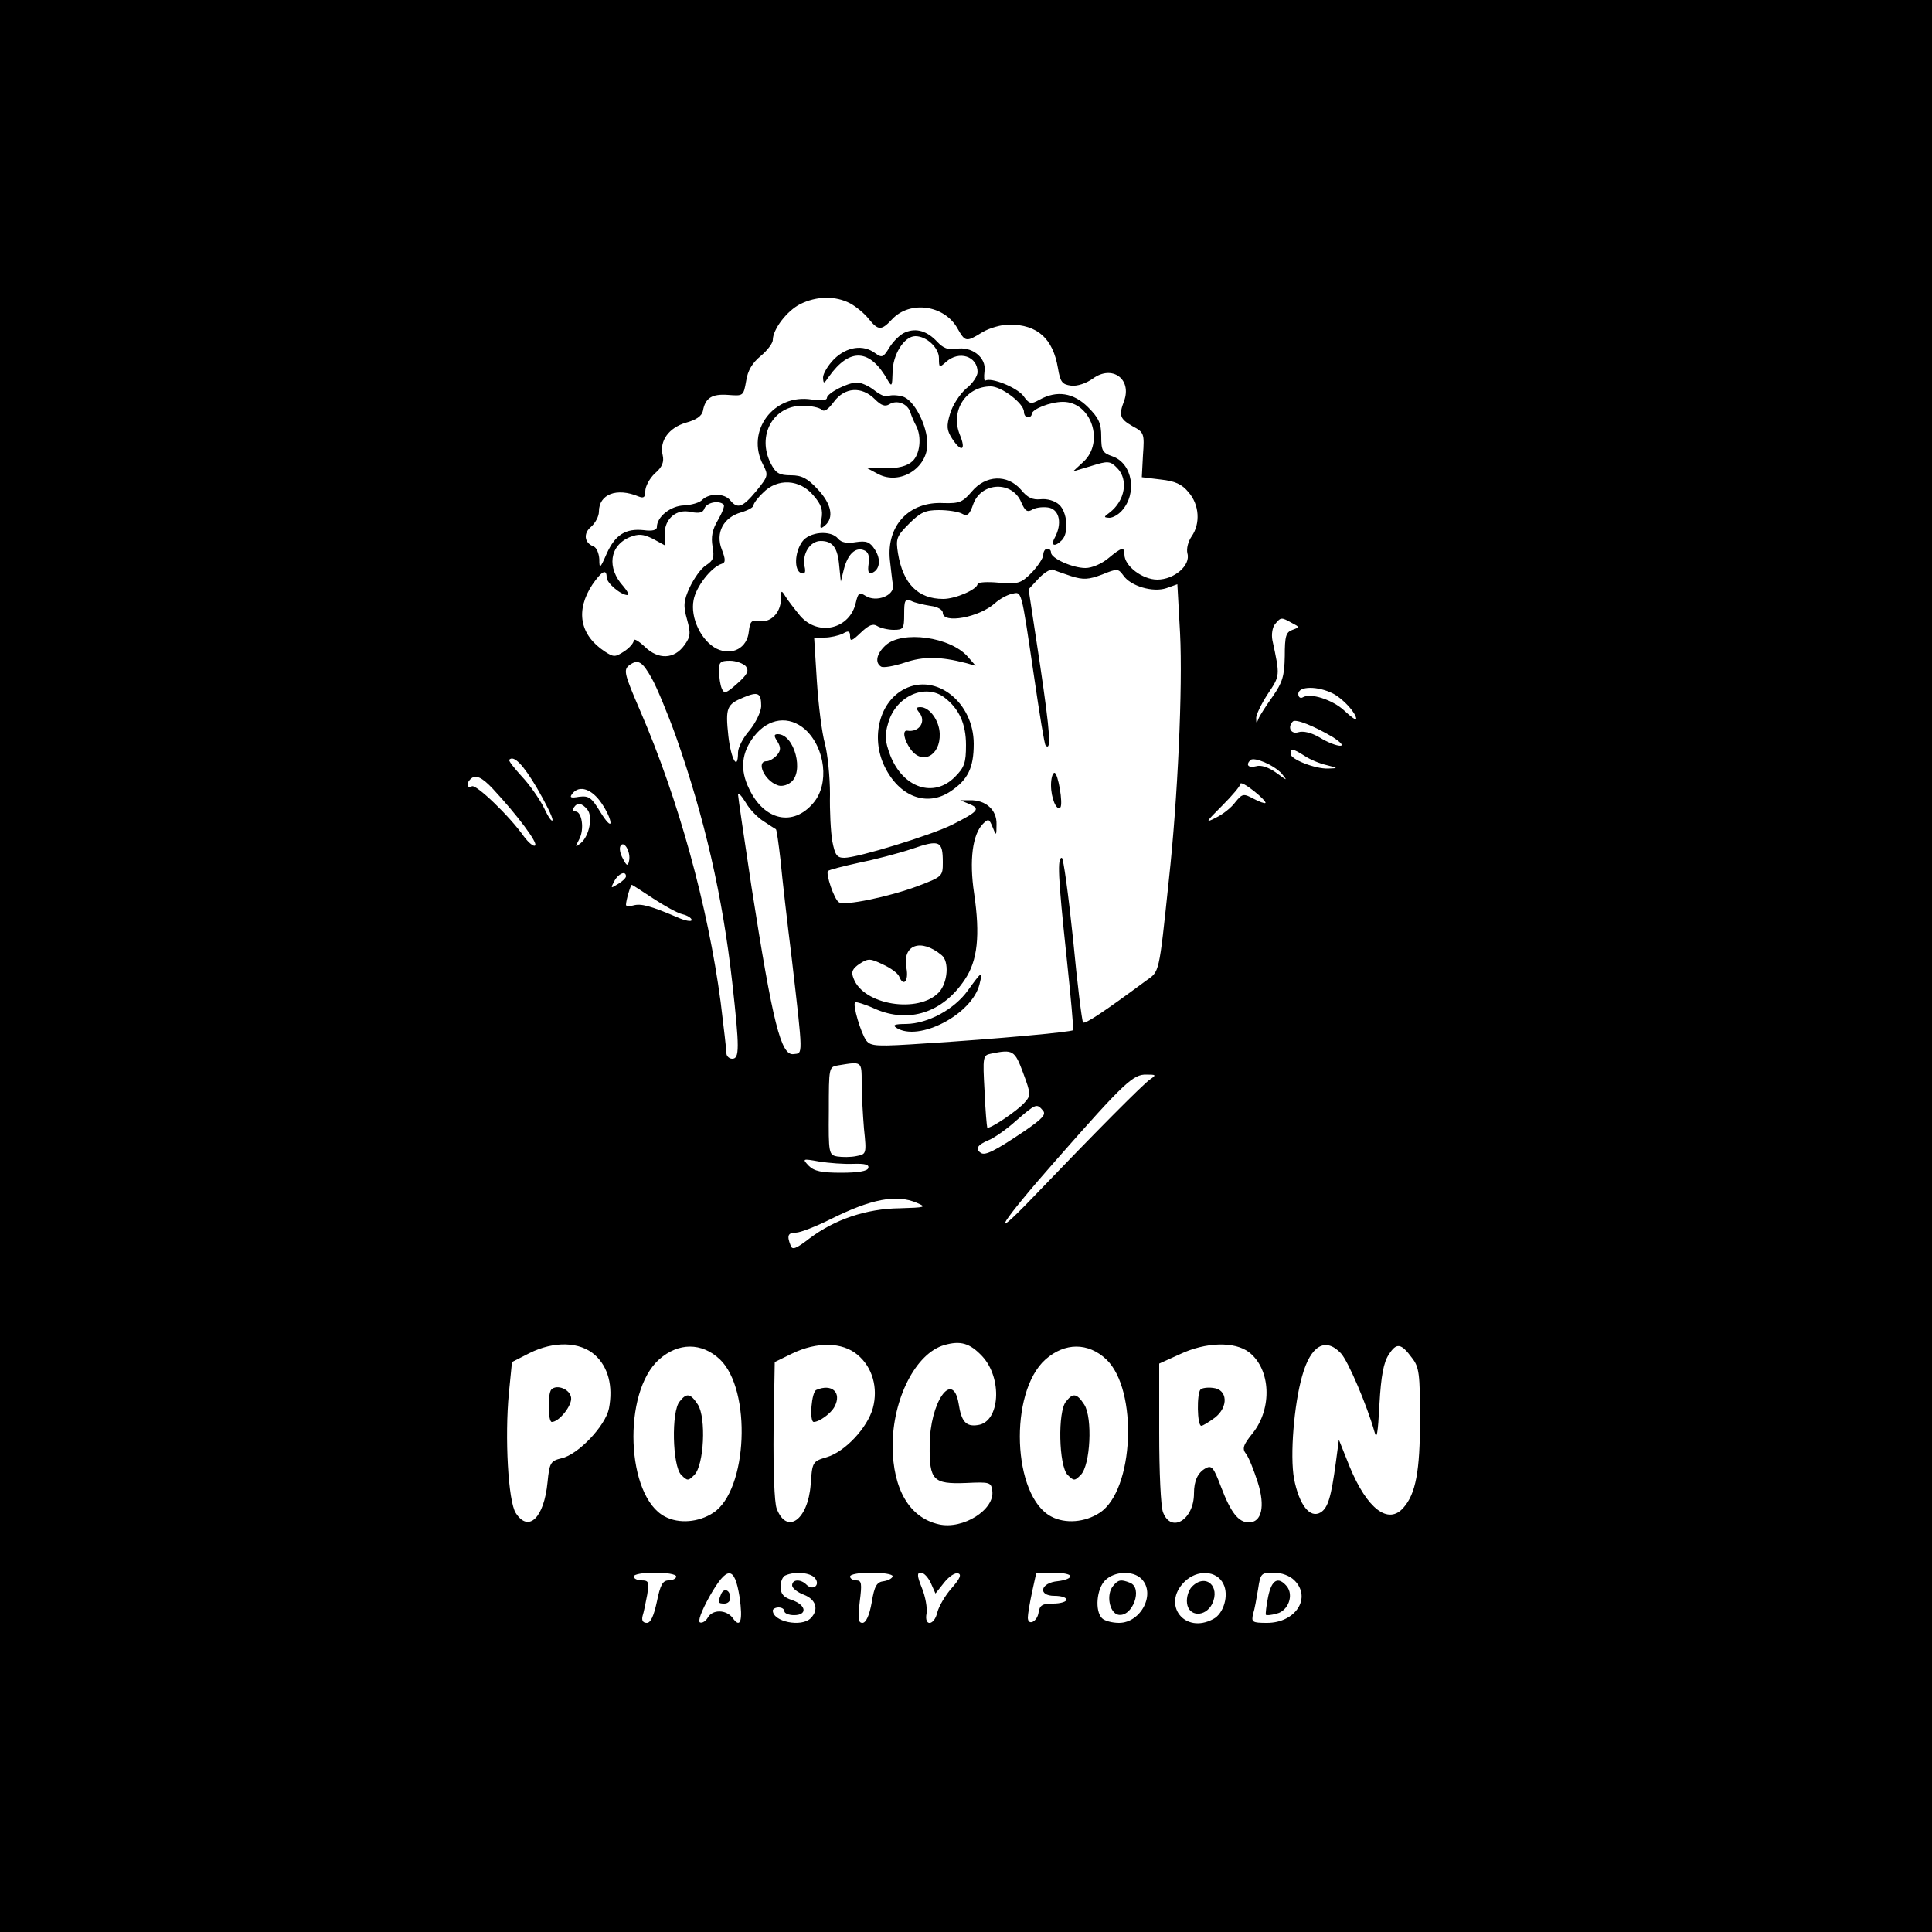 <?xml version="1.0" standalone="no"?>
<!DOCTYPE svg PUBLIC "-//W3C//DTD SVG 20010904//EN"
 "http://www.w3.org/TR/2001/REC-SVG-20010904/DTD/svg10.dtd">
<svg version="1.0" xmlns="http://www.w3.org/2000/svg"
 width="500pt" height="500pt" viewBox="0 0 500 500"
 preserveAspectRatio="xMidYMid meet">

<g transform="translate(0,500) scale(0.1,-0.1)"
fill="#000000" stroke="none">
<path d="M0 2500 l0 -2500 2500 0 2500 0 0 2500 0 2500 -2500 0 -2500 0 0
-2500z m2200 1715 c15 -8 37 -26 48 -40 25 -31 33 -31 61 -1 46 49 135 37 169
-24 20 -35 22 -36 64 -10 18 11 50 20 70 20 73 0 113 -36 126 -113 6 -36 11
-42 34 -45 16 -2 39 6 56 18 50 37 102 -1 81 -58 -14 -37 -11 -46 22 -65 30
-16 31 -19 27 -75 l-3 -57 49 -6 c37 -4 55 -12 72 -33 28 -32 31 -81 8 -114
-9 -13 -14 -32 -11 -44 9 -31 -34 -68 -78 -68 -38 0 -85 35 -85 65 0 21 -7 19
-42 -10 -17 -14 -42 -25 -59 -25 -33 0 -89 25 -89 40 0 6 -4 10 -10 10 -5 0
-10 -7 -10 -16 0 -8 -14 -29 -30 -46 -28 -28 -35 -30 -85 -26 -30 3 -55 1 -55
-3 0 -14 -57 -39 -89 -39 -65 0 -104 39 -117 118 -6 38 -4 44 29 77 29 29 42
35 77 35 23 0 49 -4 59 -9 14 -8 20 -4 30 25 21 57 101 60 124 4 10 -23 16
-27 30 -18 10 5 29 7 43 4 26 -7 33 -41 14 -77 -12 -21 -1 -26 18 -7 19 19 14
73 -7 92 -11 10 -31 16 -48 14 -21 -2 -34 4 -51 25 -35 40 -91 38 -127 -5 -24
-28 -32 -31 -73 -30 -89 5 -148 -58 -139 -147 3 -25 6 -55 8 -65 5 -27 -43
-46 -71 -28 -16 10 -19 8 -25 -17 -15 -69 -97 -89 -144 -35 -14 17 -31 39 -38
50 -11 18 -12 17 -12 -8 -1 -35 -28 -61 -57 -55 -19 3 -23 -1 -26 -27 -4 -43
-43 -64 -83 -45 -40 20 -69 80 -60 126 6 34 45 85 73 94 10 3 10 11 0 37 -17
43 4 83 50 96 17 5 32 13 32 18 0 5 11 20 25 33 37 38 95 35 130 -7 21 -24 25
-38 21 -61 -5 -25 -4 -28 9 -17 24 20 17 56 -19 94 -26 28 -41 36 -69 36 -30
0 -39 5 -52 30 -37 72 5 150 82 150 22 0 44 -5 49 -10 7 -7 17 0 32 20 28 38
72 41 106 7 17 -17 27 -20 38 -13 20 12 47 1 54 -21 3 -10 10 -26 15 -35 15
-29 10 -74 -10 -92 -13 -12 -36 -18 -68 -18 l-48 0 28 -15 c56 -29 127 15 127
78 0 48 -35 116 -65 123 -14 4 -30 4 -36 1 -5 -4 -21 3 -35 14 -15 12 -35 21
-46 21 -25 0 -78 -28 -78 -40 0 -6 -16 -8 -39 -4 -99 16 -172 -82 -126 -169
14 -27 13 -30 -18 -68 -35 -42 -48 -47 -67 -24 -15 19 -54 19 -72 2 -7 -8 -29
-14 -48 -15 -34 -1 -70 -29 -70 -56 0 -8 -12 -11 -34 -8 -47 5 -74 -12 -96
-61 -17 -39 -19 -40 -19 -14 -1 15 -7 30 -15 33 -24 9 -27 34 -6 51 11 10 20
27 20 39 0 45 46 63 103 39 13 -5 17 -2 17 14 0 12 11 33 25 46 19 16 24 30
20 47 -9 37 16 71 60 84 26 7 41 17 44 30 6 34 23 45 65 42 40 -3 40 -3 47 36
4 27 16 47 38 65 17 14 31 33 31 41 0 28 37 76 71 93 42 21 91 22 129 2z
m-327 -521 c3 -3 -4 -21 -15 -40 -15 -25 -18 -44 -14 -68 5 -28 3 -36 -17 -49
-13 -8 -31 -34 -42 -57 -16 -35 -17 -48 -7 -83 10 -36 9 -45 -7 -67 -26 -36
-67 -38 -102 -4 -16 15 -29 23 -29 16 0 -6 -11 -19 -25 -28 -23 -15 -27 -15
-50 0 -65 43 -76 106 -32 173 24 35 37 42 37 19 0 -15 37 -46 54 -46 5 0 0 10
-11 23 -43 47 -36 105 17 127 23 9 34 8 59 -4 l31 -17 0 29 c0 40 31 66 68 57
22 -4 31 -2 35 9 6 16 38 22 50 10z m899 -185 c32 -10 45 -9 80 4 39 16 42 16
55 -2 19 -28 77 -45 112 -33 l28 10 7 -127 c7 -140 -6 -428 -29 -638 -26 -247
-24 -236 -59 -261 -111 -82 -158 -113 -163 -108 -3 3 -15 100 -26 216 -12 115
-25 210 -29 210 -12 0 -10 -48 12 -254 11 -104 19 -191 17 -192 -4 -5 -202
-23 -377 -34 -132 -9 -146 -8 -158 7 -14 19 -36 93 -29 99 2 2 26 -5 52 -17
87 -38 175 -10 232 76 33 49 40 114 24 223 -13 86 -4 153 23 180 14 14 16 13
25 -9 9 -23 10 -23 10 8 1 37 -28 63 -69 62 l-25 0 24 -10 c29 -12 23 -19 -44
-53 -56 -28 -246 -86 -280 -86 -19 0 -24 7 -31 43 -4 23 -7 78 -6 122 0 44 -6
103 -13 130 -8 28 -17 101 -21 163 l-7 112 27 0 c15 0 36 5 47 10 15 9 19 7
19 -7 0 -14 5 -12 28 10 20 19 31 24 42 17 8 -5 27 -10 43 -10 25 0 27 3 27
41 0 35 2 40 18 34 9 -5 32 -10 50 -13 18 -2 32 -10 32 -18 0 -29 94 -12 135
25 11 10 30 21 43 24 27 6 24 16 58 -213 14 -96 27 -177 30 -179 15 -16 12 30
-14 206 l-30 198 26 28 c14 15 31 25 37 23 5 -3 27 -10 47 -17z m571 -121 c21
-11 21 -11 2 -18 -17 -6 -20 -16 -20 -68 -1 -52 -6 -68 -31 -104 -17 -24 -34
-50 -37 -58 -5 -13 -6 -13 -6 1 -1 8 13 37 30 63 32 48 32 46 12 139 -3 15 0
34 7 42 15 18 16 18 43 3z m-1656 -144 c12 -21 40 -88 62 -149 74 -210 121
-414 146 -637 19 -171 19 -198 0 -198 -8 0 -15 7 -15 14 0 8 -7 68 -15 133
-33 248 -109 524 -208 753 -41 95 -44 106 -29 118 23 17 34 11 59 -34z m243
32 c9 -12 5 -21 -22 -45 -29 -26 -34 -27 -40 -13 -4 9 -7 29 -7 45 -1 23 3 27
28 27 16 0 34 -7 41 -14z m1520 -71 c27 -14 60 -51 60 -66 0 -4 -14 6 -31 22
-30 28 -88 47 -108 34 -6 -3 -11 1 -11 9 0 21 51 21 90 1z m-1480 -33 c-1 -15
-14 -42 -30 -62 -17 -19 -30 -45 -30 -57 0 -50 -18 -19 -25 42 -8 74 -4 82 39
100 38 16 46 12 46 -23z m114 -60 c52 -48 63 -141 21 -190 -52 -62 -127 -46
-166 36 -25 50 -20 95 13 137 37 47 90 54 132 17z m1366 -20 c21 -14 28 -22
18 -22 -9 0 -33 9 -52 21 -22 13 -43 18 -56 14 -19 -6 -29 13 -14 28 8 7 55
-12 104 -41z m-74 -48 c13 -9 39 -20 57 -24 31 -8 31 -8 4 -9 -34 -1 -97 24
-97 38 0 15 6 14 36 -5z m-1986 -84 c22 -38 40 -74 40 -82 -1 -7 -11 7 -22 31
-12 24 -38 61 -58 82 -20 22 -35 41 -32 43 12 12 36 -13 72 -74z m1927 38 c16
-20 15 -19 -14 2 -19 14 -40 21 -52 17 -20 -5 -28 3 -15 16 10 9 61 -13 81
-35z m-2041 -40 c64 -69 116 -139 109 -146 -4 -4 -17 7 -29 23 -38 54 -125
137 -135 130 -12 -7 -15 8 -4 18 13 14 30 6 59 -25z m1999 -36 c-2 -2 -16 3
-31 11 -26 14 -29 13 -47 -9 -10 -14 -33 -32 -50 -40 -29 -15 -27 -12 16 31
26 26 47 51 47 56 0 6 16 -3 35 -18 19 -15 32 -29 30 -31z m-1718 -1 c13 -19
23 -41 23 -50 0 -9 -12 4 -26 27 -23 38 -30 43 -55 40 -23 -4 -26 -2 -17 9 18
22 50 11 75 -26z m420 -47 c15 -10 29 -19 31 -20 2 -1 7 -37 12 -80 4 -44 17
-158 29 -254 30 -259 29 -245 5 -248 -33 -5 -54 80 -109 432 -19 126 -35 234
-35 240 0 6 9 -3 20 -21 10 -18 32 -40 47 -49z m-457 31 c15 -18 5 -69 -17
-87 -15 -12 -15 -11 -4 10 14 26 7 72 -10 72 -6 0 -7 5 -4 10 9 14 21 12 35
-5z m920 -137 c0 -36 -1 -37 -67 -62 -73 -27 -188 -51 -202 -41 -12 7 -35 75
-28 81 3 3 38 12 79 21 40 8 102 24 138 36 72 25 80 21 80 -35z m-812 4 c-3
-14 -6 -14 -16 6 -7 12 -10 27 -6 33 9 15 27 -16 22 -39z m-8 -40 c0 -4 -9
-13 -21 -20 -19 -12 -19 -11 -9 8 10 19 30 28 30 12z m70 -57 c29 -19 63 -38
76 -41 13 -3 24 -10 24 -15 0 -5 -17 -2 -37 7 -70 30 -94 36 -113 31 -11 -3
-20 -2 -20 1 0 12 12 52 15 52 2 0 26 -16 55 -35z m747 -147 c20 -16 16 -71
-7 -96 -53 -56 -196 -33 -221 36 -7 17 -3 25 16 38 22 14 27 14 60 -2 20 -9
39 -23 42 -31 11 -28 25 -12 19 21 -12 61 37 79 91 34z m211 -305 c20 -54 20
-58 4 -76 -18 -21 -92 -71 -97 -65 -1 2 -5 44 -7 95 -5 88 -4 92 16 96 58 12
62 9 84 -50z m-418 -25 c0 -29 3 -83 6 -119 7 -66 6 -66 -20 -71 -14 -3 -36
-3 -49 -1 -22 4 -23 8 -22 118 0 114 0 114 25 118 61 10 60 11 60 -45z m747 9
c-17 -11 -141 -136 -305 -307 -121 -126 -80 -62 64 101 174 198 197 219 231
218 25 0 26 -1 10 -12z m-278 -81 c9 -10 -1 -21 -46 -52 -77 -52 -103 -65
-114 -58 -16 10 -10 21 19 33 15 6 48 29 72 51 51 44 53 45 69 26z m-491 -138
c31 1 42 -2 39 -11 -2 -8 -27 -12 -70 -12 -51 0 -70 4 -84 18 -17 18 -17 19
27 11 25 -4 64 -7 88 -6z m165 -101 c26 -11 22 -12 -45 -14 -86 -1 -168 -29
-233 -78 -35 -27 -45 -31 -49 -18 -10 25 -7 33 14 33 11 0 52 16 90 35 104 52
170 65 223 42z m169 -397 c53 -57 46 -170 -11 -178 -31 -5 -43 9 -50 55 -15
90 -75 4 -75 -108 -1 -90 9 -100 93 -97 63 3 66 2 69 -20 7 -49 -76 -101 -138
-87 -76 17 -119 90 -120 202 0 123 60 241 134 262 42 12 66 5 98 -29z m-1002
3 c34 -31 47 -80 36 -138 -9 -45 -80 -120 -123 -129 -28 -7 -31 -11 -36 -62
-9 -92 -49 -131 -82 -80 -20 30 -29 197 -18 311 l8 80 45 23 c64 32 131 30
170 -5z m323 -11 c83 -79 72 -339 -17 -397 -38 -25 -89 -29 -125 -10 -101 52
-111 322 -15 407 50 44 110 44 157 0z m356 12 c39 -32 54 -86 40 -138 -14 -51
-72 -113 -119 -127 -37 -11 -38 -12 -42 -71 -7 -92 -62 -131 -88 -62 -6 15 -9
101 -8 203 l3 176 45 22 c64 31 130 30 169 -3z m644 -12 c83 -79 72 -339 -17
-397 -38 -25 -89 -29 -125 -10 -101 52 -111 322 -15 407 50 44 110 44 157 0z
m370 18 c56 -44 60 -145 9 -209 -25 -31 -28 -40 -17 -54 7 -9 20 -42 30 -73
20 -63 10 -104 -23 -104 -27 0 -47 26 -72 92 -19 50 -24 57 -40 48 -20 -11
-30 -32 -30 -65 0 -68 -59 -104 -80 -49 -6 14 -10 106 -10 205 l0 180 53 24
c67 32 143 34 180 5z m237 -2 c19 -20 68 -136 87 -203 6 -23 9 -6 13 71 4 73
11 109 24 128 20 32 32 30 60 -8 19 -24 21 -42 21 -159 0 -134 -11 -193 -43
-229 -39 -45 -94 -3 -139 106 l-28 70 -8 -60 c-12 -88 -20 -116 -39 -128 -28
-17 -56 20 -69 87 -11 60 0 193 21 266 22 79 60 101 100 59z m-1720 -578 c0
-5 -9 -10 -19 -10 -16 0 -22 -11 -31 -55 -8 -37 -16 -55 -26 -55 -10 0 -14 6
-11 18 3 9 8 34 12 55 5 33 4 37 -15 37 -11 0 -20 5 -20 10 0 6 25 10 55 10
30 0 55 -4 55 -10z m164 -53 c9 -62 2 -83 -18 -54 -17 22 -52 22 -64 1 -5 -9
-14 -15 -20 -13 -7 2 3 29 24 67 46 81 65 80 78 -1z m195 49 c15 -18 -5 -34
-22 -17 -15 15 -37 14 -37 -2 0 -7 14 -18 30 -24 32 -12 40 -39 18 -61 -24
-24 -98 -9 -98 20 0 4 7 8 15 8 8 0 15 -4 15 -10 0 -5 11 -10 25 -10 35 0 32
26 -5 39 -22 7 -30 16 -30 35 0 13 6 27 13 29 25 11 65 7 76 -7z m201 5 c0 -5
-10 -11 -22 -13 -19 -2 -25 -12 -32 -55 -6 -34 -15 -53 -24 -53 -11 0 -12 11
-7 55 6 47 5 55 -9 55 -9 0 -16 5 -16 10 0 6 25 10 55 10 30 0 55 -4 55 -9z
m99 -18 l12 -27 23 29 c12 15 28 26 36 23 9 -3 4 -14 -17 -38 -17 -19 -33 -47
-37 -62 -8 -36 -35 -38 -28 -3 2 14 -3 43 -12 65 -13 32 -13 40 -3 40 8 0 19
-12 26 -27z m361 18 c0 -6 -15 -11 -32 -13 -46 -4 -53 -38 -9 -38 17 0 31 -4
31 -10 0 -5 -15 -10 -34 -10 -28 0 -35 -4 -38 -22 -3 -25 -28 -37 -28 -14 0 8
5 38 11 66 l11 50 44 0 c24 0 44 -4 44 -9z m184 -7 c38 -38 -1 -114 -58 -114
-17 0 -37 5 -44 12 -19 19 -14 76 8 98 24 24 72 26 94 4z m212 -13 c15 -29 1
-77 -26 -91 -74 -40 -134 37 -75 96 33 33 84 30 101 -5z m184 9 c45 -45 3
-110 -71 -110 -38 0 -41 2 -36 23 4 12 9 41 13 65 6 40 8 42 40 42 21 0 42 -8
54 -20z"/>
<path d="M2343 4140 c-13 -5 -31 -23 -41 -39 -16 -26 -19 -28 -37 -15 -31 23
-73 17 -106 -15 -16 -16 -29 -38 -29 -48 1 -17 2 -17 15 2 54 76 107 73 153
-10 10 -17 11 -14 12 21 0 46 30 94 59 94 29 0 61 -30 61 -57 0 -25 1 -25 18
-10 34 31 82 15 82 -26 0 -10 -13 -30 -30 -43 -16 -14 -35 -43 -41 -64 -10
-33 -9 -43 5 -65 24 -37 37 -31 20 10 -25 61 15 125 80 125 28 0 86 -44 86
-66 0 -8 5 -14 10 -14 6 0 10 4 10 8 0 13 48 32 81 32 73 0 108 -104 53 -155
l-27 -25 47 14 c44 14 49 13 67 -5 30 -30 21 -85 -20 -116 -15 -11 -15 -12 0
-13 9 0 23 8 32 18 41 45 28 123 -24 141 -26 9 -29 15 -29 51 0 34 -6 48 -34
76 -38 38 -81 44 -125 20 -23 -13 -27 -12 -43 10 -18 22 -83 48 -98 39 -3 -2
-4 9 -2 25 5 35 -34 65 -74 57 -20 -3 -33 2 -48 18 -26 28 -54 37 -83 25z"/>
<path d="M2076 3598 c-20 -28 -21 -74 -3 -81 10 -4 13 2 9 18 -6 33 15 65 42
65 31 0 44 -17 48 -65 l4 -40 8 32 c10 39 30 58 52 49 11 -4 15 -15 12 -35 -3
-20 0 -27 8 -24 21 8 25 35 8 61 -13 20 -22 23 -49 19 -23 -4 -38 -1 -46 9
-19 23 -75 18 -93 -8z"/>
<path d="M2292 3330 c-24 -22 -28 -45 -12 -55 6 -4 33 1 61 10 49 17 93 16
159 -1 l25 -7 -20 23 c-45 52 -170 69 -213 30z"/>
<path d="M2341 3217 c-65 -33 -88 -125 -52 -200 38 -79 110 -106 171 -65 45
30 60 61 60 123 0 107 -97 184 -179 142z m103 -22 c38 -29 56 -68 56 -123 0
-46 -4 -58 -29 -83 -55 -55 -134 -28 -167 56 -14 38 -15 52 -5 85 20 69 96
102 145 65z"/>
<path d="M2379 3156 c19 -23 0 -52 -31 -47 -13 2 -9 -23 8 -47 30 -43 78 -18
76 39 -1 34 -26 69 -50 69 -11 0 -12 -3 -3 -14z"/>
<path d="M2720 2968 c0 -33 14 -67 24 -58 8 9 -6 90 -15 90 -5 0 -9 -15 -9
-32z"/>
<path d="M2505 2437 c-35 -49 -103 -86 -160 -87 -30 0 -36 -3 -25 -10 58 -37
196 35 215 113 9 36 6 34 -30 -16z"/>
<path d="M2012 3081 c9 -15 9 -23 -1 -35 -8 -9 -20 -16 -27 -16 -28 0 -6 -50
28 -62 9 -4 24 -1 34 7 36 26 10 125 -33 125 -10 0 -11 -4 -1 -19z"/>
<path d="M1427 1404 c-10 -10 -9 -84 1 -84 19 0 53 43 50 63 -3 22 -37 35 -51
21z"/>
<path d="M1759 1373 c-22 -25 -19 -167 4 -190 16 -16 18 -16 34 0 25 25 31
148 9 182 -19 29 -29 31 -47 8z"/>
<path d="M2113 1403 c-13 -4 -19 -83 -7 -83 14 0 45 22 54 40 19 36 -7 60 -47
43z"/>
<path d="M2759 1373 c-22 -25 -19 -167 4 -190 16 -16 18 -16 34 0 25 25 31
148 9 182 -19 29 -29 31 -47 8z"/>
<path d="M3107 1404 c-10 -10 -9 -94 2 -94 4 0 20 10 35 21 36 28 33 73 -4 77
-14 2 -29 0 -33 -4z"/>
<path d="M1866 874 c-9 -22 -8 -24 9 -24 8 0 15 6 15 14 0 22 -17 28 -24 10z"/>
<path d="M2881 896 c-19 -22 -10 -70 13 -75 37 -7 65 70 30 83 -23 9 -30 8
-43 -8z"/>
<path d="M3085 894 c-9 -9 -15 -28 -13 -43 4 -35 47 -37 65 -2 22 46 -17 80
-52 45z"/>
<path d="M3282 868 c-5 -24 -7 -45 -6 -47 2 -2 14 -1 28 3 30 7 45 48 26 71
-22 26 -39 17 -48 -27z"/>
</g>
</svg>

